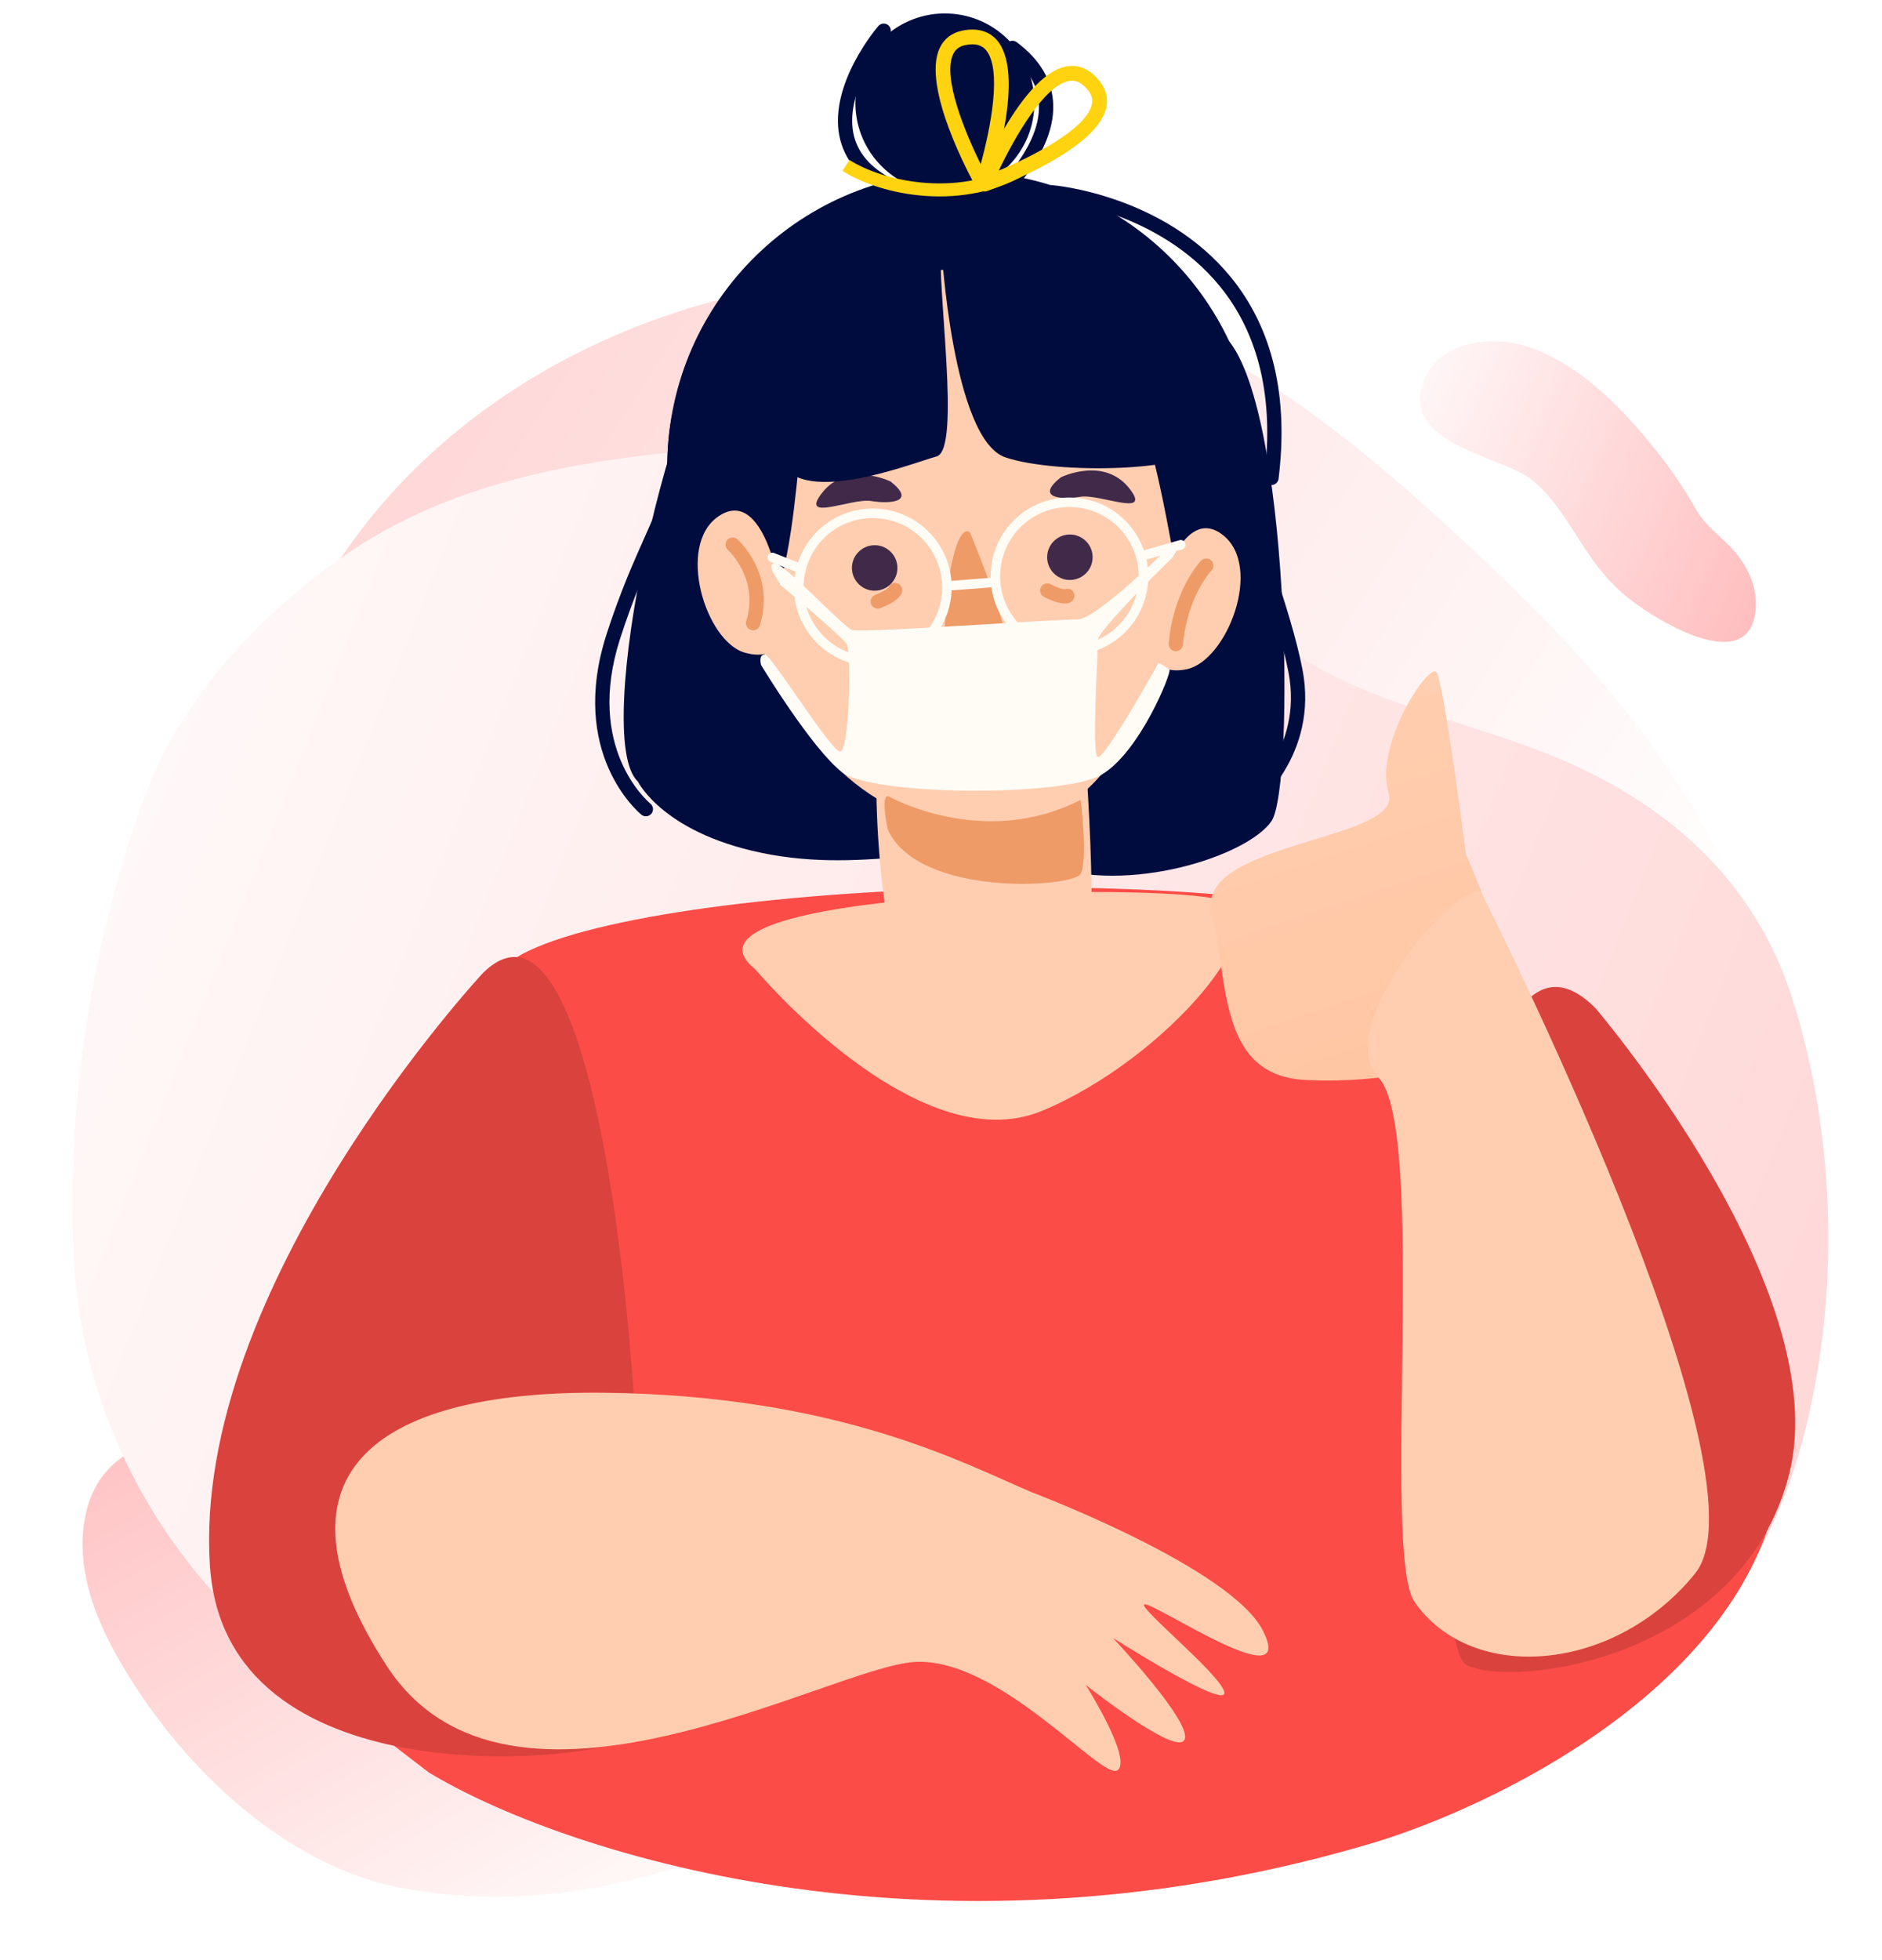 <svg width="560" height="583" viewBox="0 0 560 583" fill="none" xmlns="http://www.w3.org/2000/svg">
<g filter="url(#filter0_d)">
<path d="M210.917 548.33C181.282 558.83 151.359 563.681 119.442 557.617C83.867 550.855 53.011 520.411 35.576 490.051C29.098 478.774 23.941 466.173 24.614 453.188C26.183 423.191 54.521 419.839 78.577 424.691C92.137 427.419 104.588 433.63 116.897 439.782C137.334 450.001 161.307 455.027 179.629 469.193C185.778 473.959 190.395 479.687 197.539 483.155C208.652 488.554 221.337 491.103 232.752 496.017C242.497 500.233 253.39 507.169 253.405 517.783C253.406 528.668 242.05 535.605 232.072 539.938C225.008 543.025 217.976 545.841 210.917 548.33Z" fill="url(#paint0_linear)"/>
<path d="M101.834 161.404C150.381 89.86 250.768 61.134 332.138 88.033C371.375 101.011 404.259 128.034 434.588 156.086C461.323 180.811 487.259 207.478 505.517 239.263C517.983 260.958 526.905 286.965 533.206 311.245C542.626 347.598 534.071 394.44 487.078 391.008C476.051 390.204 466.513 386.239 456.201 382.77C447.86 379.958 439.686 381.645 431.025 380.271C409.227 376.82 388.228 368.794 368.37 359.394C327.902 340.219 290.925 314.168 249.307 297.365C215.2 283.614 178.777 276.513 142.002 276.448C126.488 276.423 110.175 277.509 96.297 270.571C62.092 253.457 77.474 207.31 90.248 181.351C93.633 174.436 97.504 167.77 101.834 161.404Z" fill="url(#paint1_linear)"/>
<path d="M482.473 172.203C490.465 179.442 521.867 199.204 522.472 176.013C522.615 170.236 519.994 164.626 516.428 160.396C512.348 155.539 507.722 152.992 504.536 147.334C500.638 140.503 496.2 134.082 491.281 128.156C481.224 115.821 469.483 104.424 455.236 99.346C445.244 95.788 428.326 96.683 423.58 109.489C416.665 128.132 446.232 131.547 455.25 138.341C463.807 144.772 468.654 155.822 475.433 164.603C477.575 167.372 479.932 169.917 482.473 172.203Z" fill="url(#paint2_linear)"/>
<path d="M334.678 149.528C351.607 159.495 364.306 174.414 379.741 186.43C405.438 206.431 440.661 210.523 470.13 224.433C500.178 238.624 522.868 260.68 533.126 292.468C546.379 333.499 547.639 382.294 536.379 424.477C523.979 470.91 494.859 501.753 452.282 522.322C409.73 542.879 362.591 552.472 315.576 554.451C311.039 554.646 306.51 554.751 301.963 554.78C199.827 555.373 63.878 519.423 29.105 409.703C28.787 408.701 28.481 407.698 28.175 406.682C24.592 394.458 22.485 381.849 21.899 369.124C19.712 324.013 27.608 274.222 43.423 231.932C54.06 203.461 76.966 179.388 101.103 162.235C135.015 138.138 176.393 131.988 217.575 129.097C248.071 126.957 282.369 126.175 311.207 137.84C319.312 141.144 327.157 145.051 334.678 149.528Z" fill="url(#paint3_linear)"/>
<path d="M405.811 545.048C274.896 583.113 165.801 546.407 127.618 523.296L92.162 496.106L104.435 475.714L180.802 468.916L307.625 462.119L409.902 482.511L516.27 447.165H527.179C510.815 502.632 439.449 535.531 405.811 545.048Z" fill="#FB4C47"/>
<path d="M137.981 492.874H463.565C463.565 492.874 474.964 305.674 433.485 278.281C392.011 250.894 198.045 256.614 155.055 280.007C112.065 303.405 137.981 492.874 137.981 492.874Z" fill="#FB4C47"/>
<path d="M192.187 238.839C191.717 238.839 191.242 238.686 190.846 238.358C189.952 237.628 169.077 220.056 180.493 184.642C184.487 172.258 188.402 163.489 191.848 155.744C198.065 141.81 202.557 131.734 203.411 110.208C203.456 109.037 204.627 108.16 205.612 108.166C206.783 108.217 207.694 109.201 207.648 110.372C206.766 132.719 201.889 143.643 195.723 157.475C192.317 165.118 188.453 173.779 184.533 185.943C174.038 218.495 192.736 234.415 193.539 235.076C194.439 235.823 194.569 237.158 193.828 238.058C193.409 238.573 192.798 238.839 192.187 238.839Z" fill="#000C3E"/>
<path d="M307.764 27.627C307.216 42.324 294.854 53.786 280.157 53.237C265.465 52.689 253.997 40.327 254.546 25.635C255.1 10.938 267.456 -0.53 282.154 0.019C296.846 0.573 308.313 12.929 307.764 27.627Z" fill="#000C3E"/>
<path d="M189.805 228.497C189.805 228.497 197.618 244.609 229.513 250.272C261.415 255.94 286.449 244.4 311.075 253.332C335.701 262.26 371.28 250.623 378.335 240.275C385.384 229.928 383.907 115.339 364.491 96.121C345.07 76.909 243.329 60.871 221.282 83.353C199.236 105.841 175.82 215.593 189.805 228.497Z" fill="#000C3E"/>
<path d="M373.981 138.091C372.165 186.518 331.438 224.309 283.011 222.493C234.585 220.677 196.794 179.95 198.61 131.517C200.426 83.091 241.153 45.306 289.579 47.122C338.006 48.932 375.797 89.665 373.981 138.091Z" fill="#000C3E"/>
<path d="M322.287 211.459C322.287 211.459 327.984 279.794 322.287 287.386C316.59 294.978 280.525 289.287 271.037 287.386C261.544 285.491 257.748 211.459 263.44 211.459C269.137 211.459 321.195 196.224 322.287 211.459Z" fill="#FFCEB0"/>
<path d="M214.651 131.516C214.651 131.516 218.26 238.026 290.267 242.626C362.278 247.219 362.205 97.154 336.147 82.88C310.084 68.607 201.339 71.283 214.651 131.516Z" fill="#FFCEB0"/>
<path d="M288.587 154.315C288.587 154.315 302.34 187.1 298.799 189.272C295.263 191.444 284.904 191.054 282.115 188.644C279.326 186.234 282.964 150.65 288.587 154.315Z" fill="#EE9B68"/>
<path d="M267.021 165.288C266.84 169.022 263.667 171.896 259.933 171.715C256.205 171.534 253.325 168.36 253.506 164.626C253.687 160.898 256.861 158.018 260.595 158.199C264.323 158.38 267.202 161.554 267.021 165.288Z" fill="#41294A"/>
<path d="M325.108 162.1C324.927 165.834 321.753 168.708 318.02 168.527C314.291 168.346 311.412 165.172 311.593 161.438C311.774 157.71 314.948 154.831 318.681 155.012C322.41 155.193 325.289 158.366 325.108 162.1Z" fill="#41294A"/>
<path d="M271.35 74.714C271.35 74.714 245.53 87.2 240.619 110.638C235.703 134.082 238.249 194.101 210.89 191.345C210.89 191.345 157.921 72.565 271.35 74.714Z" fill="#000C3E"/>
<path d="M284.96 75.225C282.618 76.905 311.583 76.832 328.142 96.909C344.707 116.981 348.639 167.156 351.196 168.084C353.758 169.017 363.987 105.916 345.827 86.958C327.673 68 298.288 65.681 284.96 75.225Z" fill="#000C3E"/>
<path d="M264.442 232.911C264.442 232.911 292.457 248.842 321.547 233.952C321.547 233.952 323.81 251.835 321.547 255.959C319.284 260.083 273.211 263.031 264.142 242.704C264.142 242.704 261.823 232.029 264.442 232.911Z" fill="#EE9B68"/>
<path d="M344.988 172.362C344.988 172.362 351.885 145.699 363.906 155.187C375.934 164.68 365.055 192.542 353.169 195.071C341.283 197.599 338.42 186.109 344.988 172.362Z" fill="#FFCEB0"/>
<path d="M231.417 168.106C231.417 168.106 226.535 141.002 213.834 149.567C201.133 158.126 209.896 186.73 221.562 190.141C233.227 193.547 236.933 182.306 231.417 168.106Z" fill="#FFCEB0"/>
<path d="M315.647 138.005C315.647 138.005 328.535 131.59 336.149 141.428C342.848 150.072 327.267 142.825 321.44 143.787C315.619 144.749 307.976 144.087 315.647 138.005Z" fill="#41294A"/>
<path d="M265.004 139.247C265.004 139.247 252.094 132.877 244.513 142.743C237.849 151.41 253.401 144.107 259.228 145.046C265.055 145.991 272.698 145.301 265.004 139.247Z" fill="#41294A"/>
<path d="M259.699 150.119C248.571 150.119 239.531 158.837 239.112 169.971C238.909 175.469 240.855 180.725 244.606 184.759C248.351 188.798 253.442 191.135 258.947 191.338L259.739 191.355C270.867 191.355 279.907 182.637 280.32 171.509C280.529 166.01 278.578 160.749 274.833 156.716C271.087 152.676 265.996 150.34 260.491 150.136L259.699 150.119ZM259.739 194.184L258.839 194.167C252.582 193.935 246.789 191.276 242.529 186.688C238.269 182.094 236.052 176.12 236.284 169.857C236.759 157.208 247.044 147.29 259.699 147.29L260.599 147.307C266.856 147.539 272.649 150.198 276.909 154.786C281.163 159.38 283.386 165.354 283.149 171.623C282.679 184.272 272.394 194.184 259.739 194.184Z" fill="#FFFCF6"/>
<path d="M318.199 146.831C307.077 146.831 298.037 155.549 297.618 166.683C297.409 172.182 299.36 177.437 303.106 181.471C306.851 185.51 311.948 187.847 317.447 188.051L318.239 188.068C329.373 188.068 338.407 179.35 338.826 168.216C339.035 162.717 337.083 157.462 333.338 153.428C329.593 149.389 324.496 147.052 318.991 146.848L318.199 146.831ZM318.239 190.896L317.345 190.879C311.082 190.647 305.289 187.988 301.029 183.4C296.769 178.807 294.552 172.832 294.789 166.57C295.265 153.92 305.55 144.003 318.199 144.003L319.099 144.02C325.356 144.252 331.149 146.911 335.409 151.499C339.669 156.092 341.886 162.067 341.655 168.329C341.179 180.979 330.894 190.896 318.239 190.896Z" fill="#FFFCF6"/>
<path d="M238.39 166.625C238.214 166.625 238.039 166.592 237.869 166.524L229.293 163.141C228.568 162.852 228.212 162.032 228.495 161.308C228.783 160.578 229.609 160.227 230.333 160.51L238.91 163.899C239.634 164.182 239.991 165.007 239.702 165.732C239.487 166.286 238.955 166.625 238.39 166.625Z" fill="#FFFCF6"/>
<path d="M339.43 162.884C338.819 162.884 338.247 162.483 338.072 161.855C337.857 161.114 338.293 160.327 339.045 160.112L350.954 156.701C351.678 156.469 352.487 156.916 352.702 157.674C352.917 158.421 352.481 159.207 351.729 159.422L339.815 162.828C339.69 162.867 339.554 162.884 339.43 162.884Z" fill="#FFFCF6"/>
<path d="M280.086 69.122C280.086 69.122 283.333 126.855 299.247 132.093C315.161 137.338 354.287 135.901 356.177 129.587C358.066 123.268 325.836 72.454 302.709 64.307C262.152 50.017 227.145 115.959 231.772 131.844C236.4 147.736 271.249 133.83 278.683 131.788C286.122 129.746 278.598 80.533 280.086 69.122Z" fill="#000C3E"/>
<g opacity="0.21">
<g opacity="0.21">
<path opacity="0.21" d="M240.459 189.844C240.459 189.844 277.317 169.727 293.208 173.042C309.094 176.357 337.092 177.477 338.223 183.231C339.36 188.984 302.645 185.533 291.307 186.365C279.964 187.196 236.222 199.19 240.459 189.844Z" fill="#DB5C5D"/>
</g>
</g>
<path d="M261.174 177.061C260.319 177.061 259.51 176.541 259.188 175.692C258.775 174.595 259.324 173.373 260.421 172.954C263.714 171.71 264.444 170.697 264.449 170.691C264.857 169.594 266.016 169.147 267.114 169.565C268.217 169.967 268.715 171.314 268.308 172.417C267.974 173.322 266.701 175.11 261.926 176.926C261.677 177.016 261.423 177.061 261.174 177.061Z" fill="#EE9B68"/>
<path d="M316.87 175.531C315.62 175.531 313.651 175.118 310.641 173.563C309.6 173.031 309.193 171.747 309.73 170.706C310.268 169.67 311.546 169.257 312.587 169.795C315.733 171.419 316.972 171.288 316.966 171.277C318.058 170.87 319.155 171.419 319.585 172.51C320.015 173.597 319.348 174.875 318.262 175.305C317.956 175.424 317.509 175.531 316.87 175.531Z" fill="#EE9B68"/>
<path d="M281.744 171.735C281.014 171.735 280.392 171.169 280.335 170.434C280.279 169.653 280.856 168.974 281.636 168.912L296.147 167.781C296.951 167.656 297.613 168.301 297.669 169.076C297.731 169.857 297.149 170.536 296.368 170.598L281.857 171.73C281.817 171.735 281.784 171.735 281.744 171.735Z" fill="#FFFCF6"/>
<path d="M264.517 53.275C264.189 53.275 263.855 53.196 263.55 53.038C255.76 49.021 251.121 43.42 249.752 36.394C246.742 20.972 260.755 4.441 261.349 3.745C262.118 2.857 263.459 2.75 264.342 3.519C265.23 4.283 265.337 5.618 264.574 6.506C264.438 6.665 251.296 22.194 253.915 35.59C255.03 41.276 258.922 45.875 265.49 49.27C266.531 49.807 266.944 51.086 266.401 52.127C266.028 52.856 265.287 53.275 264.517 53.275Z" fill="#000C3E"/>
<path d="M295.231 58.016C294.625 58.016 294.02 57.755 293.601 57.252C292.849 56.358 292.968 55.023 293.867 54.271C294.026 54.135 309.538 40.97 309.153 27.331C308.995 21.543 305.906 16.361 299.983 11.937C299.044 11.235 298.851 9.906 299.553 8.967C300.249 8.033 301.595 7.847 302.523 8.537C309.544 13.781 313.204 20.067 313.396 27.223C313.832 42.928 297.29 56.935 296.588 57.523C296.192 57.857 295.706 58.016 295.231 58.016Z" fill="#000C3E"/>
<path d="M371.272 237.05C370.638 237.05 370.01 236.767 369.592 236.229C368.873 235.302 369.037 233.972 369.965 233.254C370.695 232.682 387.87 218.98 383.378 195.899C381.619 186.864 378.389 176.856 374.972 166.271C369.009 147.806 362.848 128.707 362.741 110.269C362.735 109.098 363.68 108.142 364.851 108.137H364.862C366.027 108.137 366.978 109.081 366.983 110.247C367.085 128.028 373.144 146.804 379.005 164.97C382.468 175.679 385.737 185.8 387.542 195.09C392.543 220.785 373.382 235.975 372.567 236.609C372.177 236.908 371.724 237.05 371.272 237.05Z" fill="#000C3E"/>
<path d="M378.342 140.283C378.257 140.283 378.172 140.278 378.082 140.266C376.922 140.125 376.096 139.067 376.238 137.901C379.1 114.576 374.648 95.494 363 81.193C344.234 58.133 312.893 55.31 312.576 55.294C311.405 55.192 310.539 54.168 310.635 53.002C310.732 51.831 311.75 50.983 312.927 51.062C314.279 51.169 346.395 54.072 366.292 78.511C378.693 93.74 383.456 113.903 380.447 138.422C380.317 139.491 379.4 140.283 378.342 140.283Z" fill="#000C3E"/>
<path d="M292.189 222.746C289.971 222.746 287.555 222.678 285.377 222.599C283.821 222.537 282.605 221.219 282.662 219.657C282.724 218.096 284.099 217.021 285.598 216.942C290.322 217.128 296.126 217.157 297.269 216.868C298.751 216.348 300.318 217.111 300.844 218.582C301.376 220.047 300.567 221.688 299.102 222.214C298.004 222.616 295.294 222.746 292.189 222.746Z" fill="#DB5C5D"/>
<path d="M224.084 183.515C223.88 183.515 223.671 183.487 223.467 183.419C222.341 183.079 221.713 181.897 222.053 180.777C225.917 168.099 216.684 159.681 216.588 159.596C215.717 158.821 215.638 157.474 216.418 156.597C217.193 155.721 218.545 155.653 219.411 156.428C219.881 156.841 230.76 166.769 226.115 182.01C225.838 182.927 224.995 183.515 224.084 183.515Z" fill="#EE9B68"/>
<path d="M349.881 189.73C349.818 189.73 349.762 189.73 349.694 189.725C348.528 189.617 347.663 188.593 347.765 187.422C349.168 171.519 357.06 163.135 357.393 162.784C358.202 161.947 359.543 161.925 360.386 162.728C361.235 163.531 361.263 164.872 360.46 165.721C360.386 165.8 353.258 173.465 351.996 187.795C351.895 188.904 350.967 189.73 349.881 189.73Z" fill="#EE9B68"/>
<path d="M232.052 169.862C232.052 169.862 250.489 185.262 251.938 187.604C253.386 189.946 252.809 219.924 249.912 219.556C247.016 219.194 229.45 190.636 227.526 190.693C225.603 190.749 226.457 193.832 226.457 193.832C226.457 193.832 241.517 218.708 250.563 225.723C259.609 232.743 316.08 233.066 327.581 226.566C339.088 220.06 348.836 195.716 347.959 195.213C347.077 194.704 344.887 192.718 344.519 193.555C344.208 194.268 328.594 222.091 326.642 221.219C324.685 220.348 326.857 189.459 326.642 186.54C326.427 183.615 349.255 161.473 349.255 161.473L350.901 158.695L348.593 158.061C348.593 158.061 326.212 180.402 320.606 180.272C315 180.142 256.22 184.39 253.499 183.406C250.778 182.422 232.59 162.712 230.321 163.521C228.047 164.324 231.419 168.103 232.052 169.862Z" fill="#FFFCF6"/>
<path d="M224.686 284.302C224.686 284.302 272.858 341.893 310.009 326.483C347.155 311.072 381.959 269.299 363.284 263.754C344.609 258.216 195.483 261.129 224.686 284.302Z" fill="#FFCEB0"/>
<path d="M436.202 250.181C436.202 250.181 429.673 199.344 427.484 196.052C425.295 192.759 408.736 217.759 413.205 231.93C417.68 246.102 355.794 246.453 360.62 267.153C365.446 287.847 362.487 315.817 388.154 317.248C413.816 318.685 443.104 311.721 449.106 302.188C455.114 292.661 436.202 250.181 436.202 250.181Z" fill="url(#paint4_linear)"/>
<path d="M474.775 295.958C474.775 295.958 546.337 379.553 532.374 434.534C518.411 489.514 450.337 498.414 436.374 491.295C422.411 484.177 427.645 248.326 474.775 295.958Z" fill="#D9423D"/>
<path d="M143.66 285.501C143.66 285.501 56.849 378.745 62.483 461.975C67.133 530.689 172.603 520.234 185.581 513.745C198.564 507.256 187.464 242.076 143.66 285.501Z" fill="#D9423D"/>
<path d="M441.156 262.266C441.156 262.266 528.296 434.627 504.36 464.136C480.423 493.644 437.875 497.016 420.897 472.542C410.98 458.258 424.829 332.037 410.188 316.565C395.547 301.092 436.511 254.148 441.156 262.266Z" fill="#FFCEB0"/>
<path d="M307.09 439.96C307.09 439.96 366.339 462.312 375.815 481.151C385.291 499.99 350.131 477.015 341.854 473.598C333.583 470.187 363.403 493.936 364.308 499.429C365.207 504.917 331.128 483.238 331.128 483.238C331.128 483.238 354.804 508.283 352.473 513.505C350.142 518.732 323.066 497.234 323.066 497.234C323.066 497.234 337.113 519.479 332.508 522.636C327.903 525.793 297.325 488.901 272.116 490.412C246.907 491.928 151.446 547.302 115.132 491.668C78.812 436.034 109.457 409.552 179.783 410.327C250.109 411.108 287.561 431.768 307.09 439.96Z" fill="#FFCEB0"/>
<path d="M289.343 9.186C288.71 9.186 288.023 9.26 287.278 9.407C285.462 9.771 284.285 10.654 283.578 12.185C280.429 19.002 287.07 35.239 291.815 44.831C294.747 34.19 298.261 16.403 293.295 10.797C292.339 9.72 291.038 9.186 289.343 9.186ZM292.368 52.837C291.578 52.837 290.84 52.412 290.449 51.709C288.771 48.7 274.216 21.979 279.588 10.343C280.88 7.546 283.243 5.73 286.418 5.096C291.828 4.019 294.935 6.017 296.585 7.881C305.212 17.621 295.585 47.907 294.459 51.328C294.184 52.156 293.449 52.745 292.579 52.828C292.509 52.834 292.438 52.837 292.368 52.837Z" fill="#FFD310"/>
<path d="M318.974 19.999C318.766 19.999 318.555 20.011 318.344 20.043C310.917 21.031 301.941 36.785 297.196 46.751C307.061 42.598 322.705 34.665 324.784 27.452C325.251 25.828 324.937 24.392 323.802 22.927C322.274 20.961 320.691 19.999 318.974 19.999ZM292.979 52.977C292.388 52.977 291.809 52.74 291.39 52.299C290.786 51.666 290.613 50.739 290.949 49.933C292.336 46.611 304.864 17.405 317.762 15.685C320.234 15.356 323.889 15.874 327.271 20.229C329.26 22.787 329.861 25.706 329.008 28.667C325.458 40.98 296.966 51.666 293.73 52.846C293.484 52.935 293.232 52.977 292.979 52.977Z" fill="#FFD310"/>
<path d="M251.713 45.213C262.39 52.076 286.795 57.415 305.861 45.213" stroke="#FFD310" stroke-width="3.87"/>
</g>
<defs>
<filter id="filter0_d" x="3.664" y="0" width="555.826" height="582.454" filterUnits="userSpaceOnUse" color-interpolation-filters="sRGB">
<feFlood flood-opacity="0" result="BackgroundImageFix"/>
<feColorMatrix in="SourceAlpha" type="matrix" values="0 0 0 0 0 0 0 0 0 0 0 0 0 0 0 0 0 0 127 0"/>
<feOffset dy="4"/>
<feGaussianBlur stdDeviation="2"/>
<feColorMatrix type="matrix" values="0 0 0 0 0 0 0 0 0 0 0 0 0 0 0 0 0 0 0.25 0"/>
<feBlend mode="normal" in2="BackgroundImageFix" result="effect1_dropShadow"/>
<feBlend mode="normal" in="SourceGraphic" in2="effect1_dropShadow" result="shape"/>
</filter>
<linearGradient id="paint0_linear" x1="41" y1="428" x2="129.957" y2="582.798" gradientUnits="userSpaceOnUse">
<stop stop-color="#FFC5C6"/>
<stop offset="1" stop-color="#FFF6F6"/>
</linearGradient>
<linearGradient id="paint1_linear" x1="540" y1="252" x2="181.277" y2="18.695" gradientUnits="userSpaceOnUse">
<stop stop-color="white"/>
<stop offset="1" stop-color="#FFD7D7"/>
</linearGradient>
<linearGradient id="paint2_linear" x1="523.287" y1="175.607" x2="405.22" y2="125.178" gradientUnits="userSpaceOnUse">
<stop stop-color="#FFBEBF"/>
<stop offset="1" stop-color="#FFFBFC"/>
</linearGradient>
<linearGradient id="paint3_linear" x1="555" y1="429" x2="43" y2="225" gradientUnits="userSpaceOnUse">
<stop stop-color="#FFD7D7"/>
<stop offset="1" stop-color="#FFF8F8"/>
</linearGradient>
<linearGradient id="paint4_linear" x1="450" y1="328.979" x2="405.318" y2="195.756" gradientUnits="userSpaceOnUse">
<stop stop-color="#FFC4A0"/>
<stop offset="1" stop-color="#FFCEB0"/>
</linearGradient>
</defs>
</svg>
